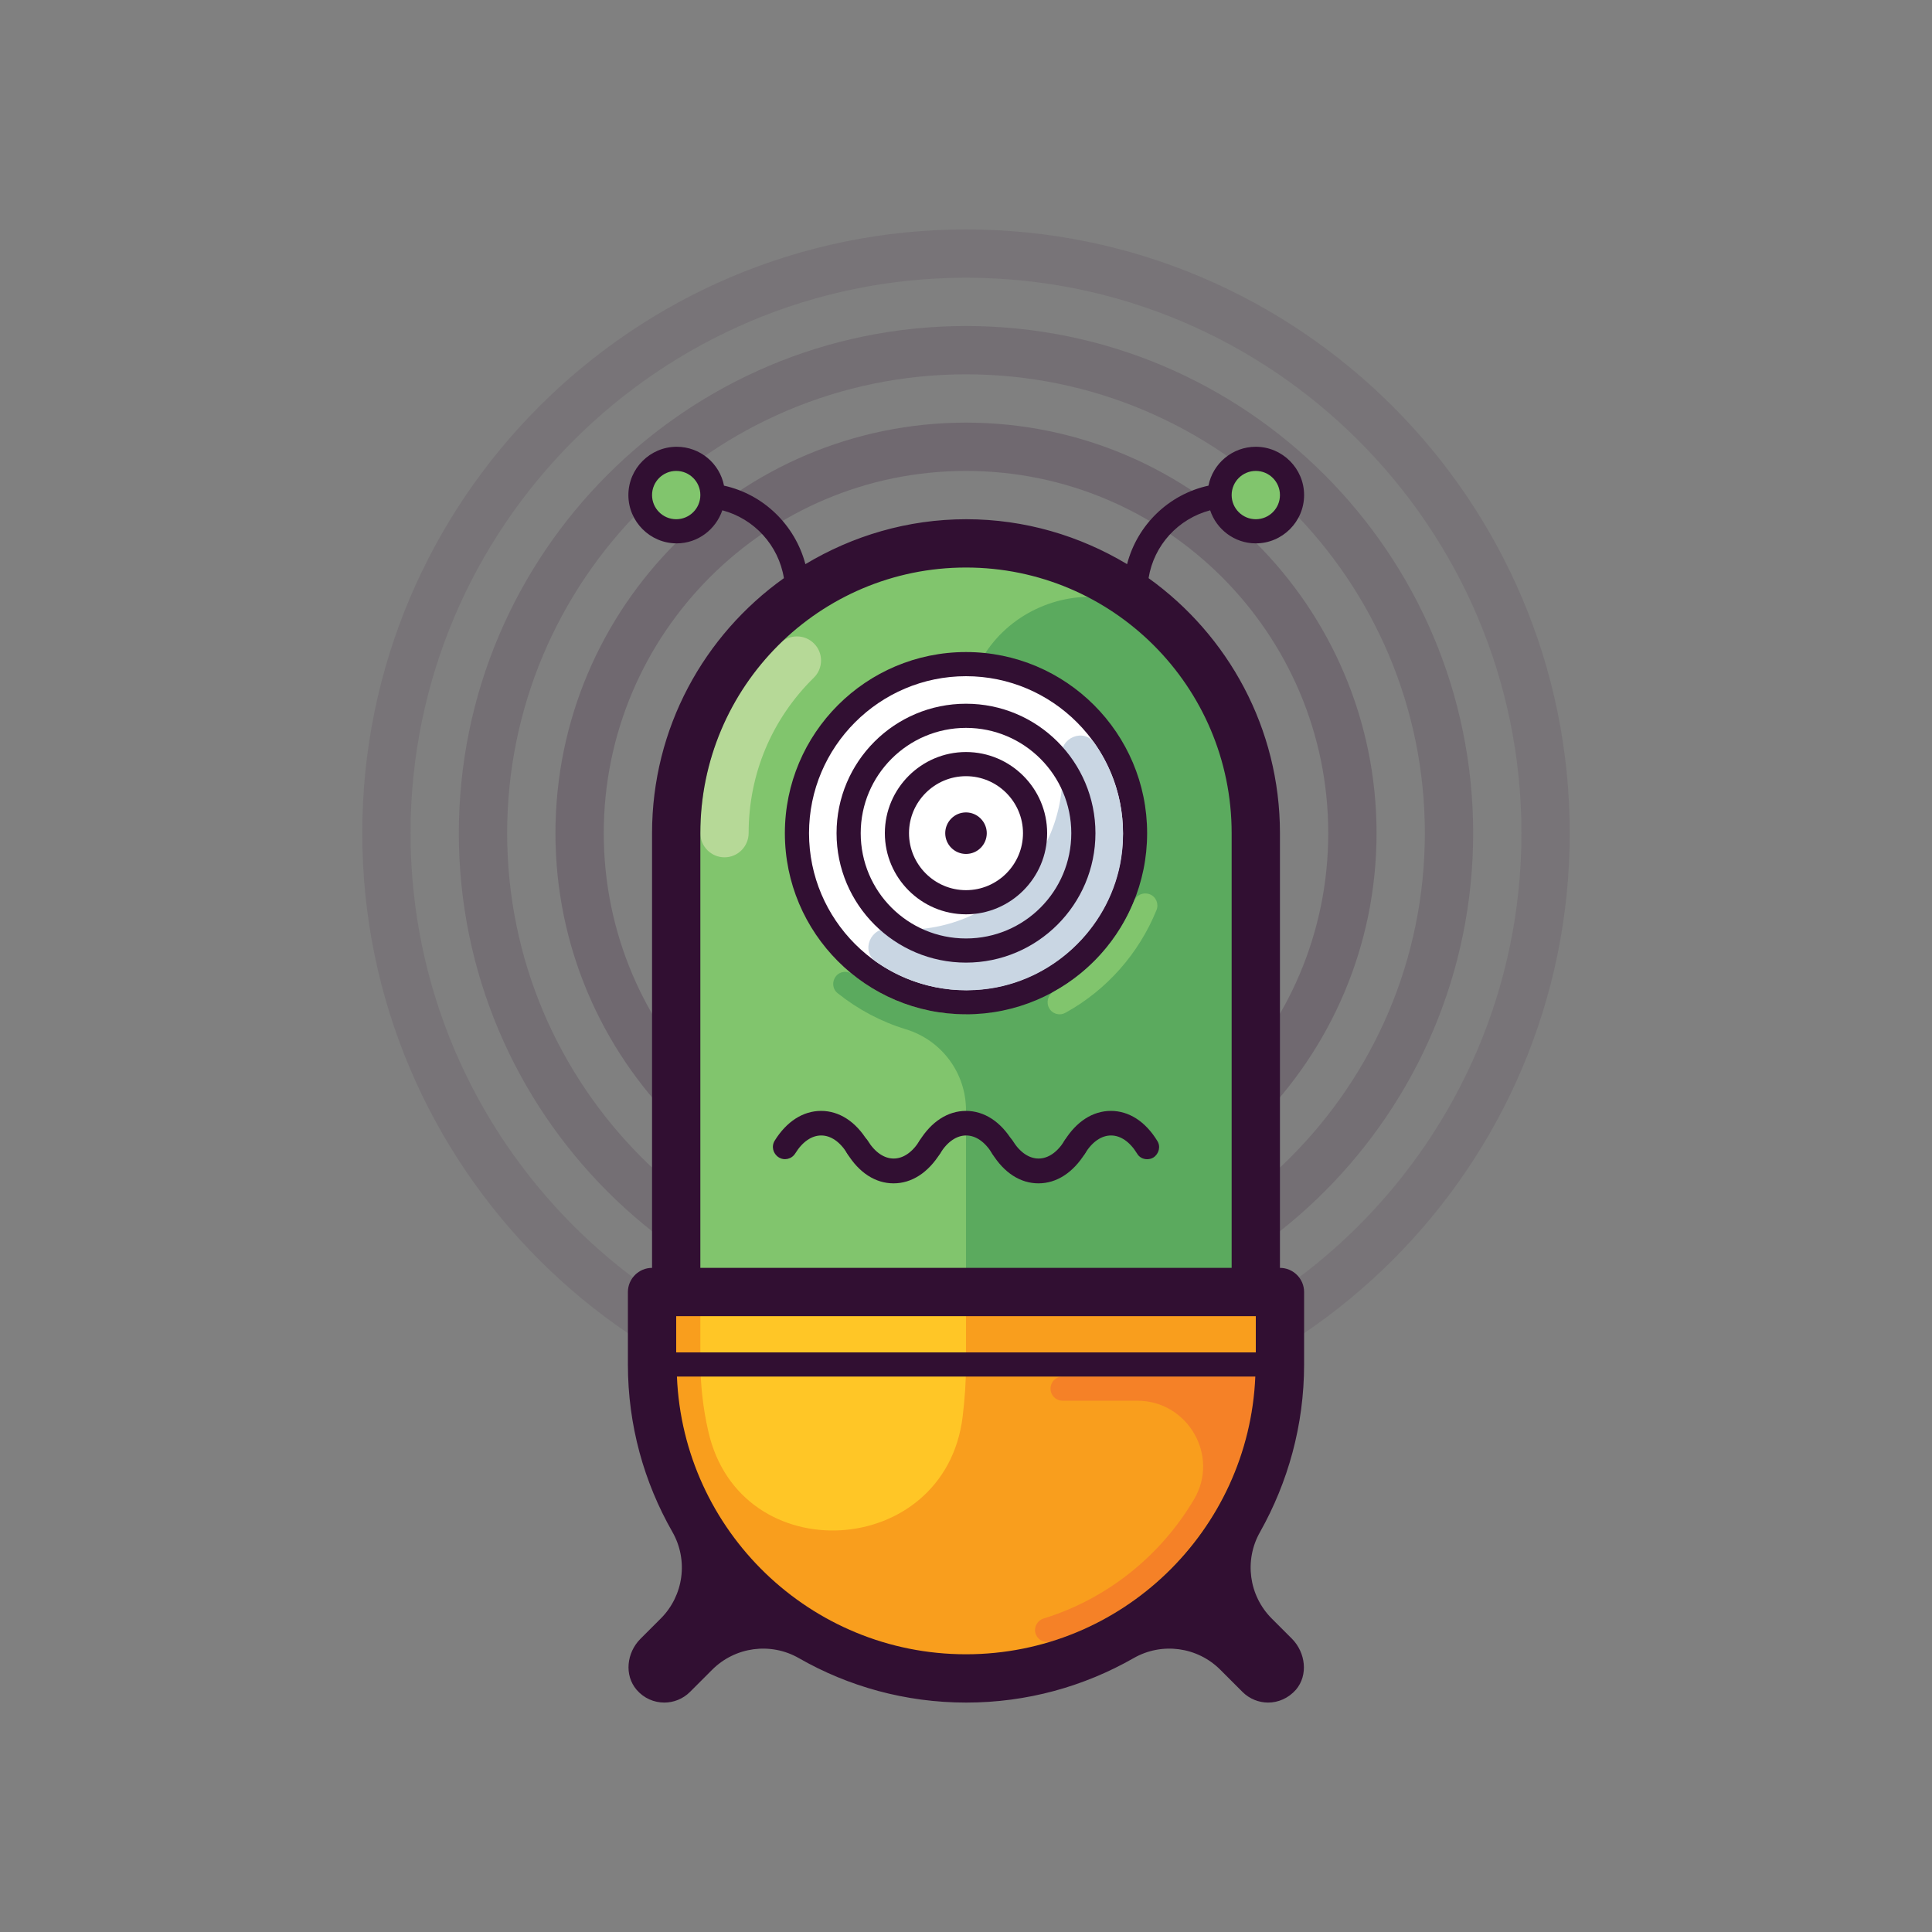 <?xml version="1.0" encoding="utf-8"?>
<!-- Generator: Adobe Illustrator 23.0.4, SVG Export Plug-In . SVG Version: 6.00 Build 0)  -->
<svg version="1.1" id="Layer_1" xmlns="http://www.w3.org/2000/svg" xmlns:xlink="http://www.w3.org/1999/xlink" x="0px" y="0px"
	 viewBox="0 0 80 80" style="enable-background:new 0 0 80 80;" xml:space="preserve">
<rect x="0" y="0" width="80" height="80" fill="#808080" stroke="none"/>
<style type="text/css">
	.st0{fill:#81C56D;}
	.st1{fill:#5BAA5E;}
	.st2{fill:#B6D997;}
	.st3{fill:#FFFFFF;}
	.st4{fill:#310F32;}
	.st5{fill:#C9D6E3;}
	.st6{fill:#FFC626;}
	.st7{fill:#F99E1D;}
	.st8{fill:#F58127;}
	.st9{fill:#301330;}
	.st10{fill:#EA5535;}
	.st11{fill:#EF4F24;}
	.st12{fill:#F16333;}
	.st13{fill:#DF3426;}
	.st14{fill:#F6946C;}
	.st15{fill:#D6E1EC;}
	.st16{opacity:0.8;}
	.st17{fill:#B9CCDC;}
	.st18{fill:#310E31;}
	.st19{fill:#EA5435;}
	.st20{fill:#FEDD3F;}
	.st21{fill:#EAC01E;}
	.st22{fill:#7FC042;}
	.st23{fill:#65A944;}
	.st24{fill:#0CBEF0;}
	.st25{fill:#6F7BBC;}
	.st26{fill:#0097D5;}
	.st27{fill:#FDB515;}
	.st28{fill:#5365AF;}
	.st29{fill:#1F90CF;}
	.st30{fill:#F99F1B;}
	.st31{opacity:0.7;}
	.st32{fill:#FFF5CA;}
	.st33{opacity:0.6;}
	.st34{fill:#FBDAE8;}
	.st35{fill:#D5E4EF;}
	.st36{opacity:0.4;}
	.st37{fill:#B1DEF5;}
	.st38{opacity:0.5;}
	.st39{fill:#FCE6A0;}
	.st40{fill:#FDF4D2;}
	.st41{fill:#FDD457;}
	.st42{fill:#FFDA85;}
	.st43{fill:#F36F34;}
	.st44{fill:#FFFFFF;stroke:#310F32;stroke-linecap:round;stroke-linejoin:round;stroke-miterlimit:10;}
	.st45{fill:none;stroke:#310F32;stroke-linecap:round;stroke-linejoin:round;stroke-miterlimit:10;}
	.st46{fill:#EE3B24;}
	.st47{fill:#301431;}
	.st48{fill:#71AC43;}
	.st49{fill:#C1DC83;}
	.st50{opacity:0.2;}
	.st51{opacity:0.1;}
	.st52{opacity:0.15;}
	.st53{fill:#5EC1EE;}
	.st54{fill:#239FCB;}
	.st55{fill:#92D1F1;}
	.st56{fill:#B2DCF5;}
	.st57{fill:#FFDF98;}
	.st58{fill:#406DB5;}
	.st59{fill:#FCDE60;}
	.st60{fill:#DEF1FB;}
	.st61{fill:#82CBF0;}
	.st62{fill:#6681C0;}
	.st63{fill:#FBEBAA;}
	.st64{fill:#8799CE;}
	.st65{fill:#98A7D5;}
	.st66{fill:#ACD6F2;}
	.st67{fill:#CCE4F7;}
	.st68{fill:#8BC9EE;}
	.st69{fill:#ADBBC3;}
	.st70{fill:#7E8C9B;}
	.st71{fill:#3B8E4F;}
	.st72{fill:#F05E75;}
	.st73{fill:#FCE5D3;}
	.st74{fill:#F8C4A0;}
</style>
<g>
	<g class="st50">
		<path class="st4" d="M40,51.5c-9.37,0-17-7.63-17-17s7.63-17,17-17s17,7.63,17,17S49.37,51.5,40,51.5z M40,19.5
			c-8.27,0-15,6.73-15,15s6.73,15,15,15s15-6.73,15-15S48.27,19.5,40,19.5z"/>
	</g>
	<g class="st51">
		<path class="st4" d="M40,59.5c-13.79,0-25-11.21-25-25s11.21-25,25-25s25,11.21,25,25S53.79,59.5,40,59.5z M40,11.5
			c-12.68,0-23,10.32-23,23s10.32,23,23,23s23-10.32,23-23S52.68,11.5,40,11.5z"/>
	</g>
	<g class="st52">
		<path class="st4" d="M40,55.5c-11.58,0-21-9.42-21-21s9.42-21,21-21s21,9.42,21,21S51.58,55.5,40,55.5z M40,15.5
			c-10.48,0-19,8.52-19,19s8.52,19,19,19s19-8.52,19-19S50.48,15.5,40,15.5z"/>
	</g>
	<g>
		<g>
			<path class="st0" d="M40,68.5L40,68.5c-6.63,0-12-5.37-12-12v-22c0-6.63,5.37-12,12-12h0c6.63,0,12,5.37,12,12v22
				C52,63.13,46.63,68.5,40,68.5z"/>
		</g>
		<g>
			<path class="st1" d="M48.79,26.33C45.65,22.96,40,25.21,40,29.81L40,42c-1.72,0-3.35-0.57-4.69-1.65
				c-0.21-0.17-0.53-0.14-0.7,0.08c-0.17,0.22-0.14,0.53,0.08,0.7c0.84,0.67,1.8,1.18,2.82,1.49c1.48,0.45,2.49,1.81,2.49,3.35V68.5
				c6.63,0,12-5.37,12-12v-22C52,31.34,50.78,28.47,48.79,26.33z"/>
		</g>
		<g>
			<g>
				<path class="st2" d="M30,35.5c-0.55,0-1-0.45-1-1c0-2.98,1.17-5.77,3.3-7.86c0.39-0.39,1.03-0.38,1.41,0.01
					c0.39,0.39,0.38,1.03-0.01,1.41c-1.74,1.71-2.7,3.99-2.7,6.43C31,35.05,30.55,35.5,30,35.5z"/>
			</g>
		</g>
		<g>
			<circle class="st3" cx="40" cy="34.5" r="7"/>
			<path class="st4" d="M40,42c-4.14,0-7.5-3.36-7.5-7.5S35.86,27,40,27s7.5,3.36,7.5,7.5S44.14,42,40,42z M40,28
				c-3.58,0-6.5,2.92-6.5,6.5S36.42,41,40,41s6.5-2.92,6.5-6.5S43.58,28,40,28z"/>
		</g>
		<g>
			<path class="st5" d="M45.32,30.77c-0.45-0.64-1.44-0.22-1.36,0.56c0.2,1.88-0.42,3.83-1.86,5.27c-1.44,1.44-3.39,2.06-5.27,1.86
				c-0.78-0.08-1.2,0.91-0.56,1.36c1.31,0.92,2.98,1.38,4.75,1.11c2.75-0.42,4.99-2.65,5.41-5.41
				C46.69,33.74,46.24,32.08,45.32,30.77z"/>
		</g>
		<g>
			<g>
				<path class="st0" d="M43.88,42c-0.18,0-0.35-0.09-0.44-0.26c-0.13-0.24-0.05-0.55,0.2-0.68c1.5-0.83,2.68-2.16,3.32-3.75
					c0.1-0.26,0.39-0.38,0.65-0.28c0.26,0.1,0.38,0.4,0.28,0.65c-0.73,1.8-2.06,3.31-3.76,4.25C44.04,41.98,43.96,42,43.88,42z"/>
			</g>
		</g>
		<g>
			<path class="st4" d="M40.86,34.5c0,0.47-0.38,0.86-0.86,0.86c-0.47,0-0.86-0.38-0.86-0.86c0-0.47,0.38-0.86,0.86-0.86
				C40.47,33.64,40.86,34.03,40.86,34.5z"/>
		</g>
		<g>
			<path class="st4" d="M40,39.86c-2.95,0-5.36-2.4-5.36-5.36s2.4-5.36,5.36-5.36s5.36,2.4,5.36,5.36S42.95,39.86,40,39.86z
				 M40,30.14c-2.4,0-4.36,1.95-4.36,4.36s1.95,4.36,4.36,4.36s4.36-1.95,4.36-4.36S42.4,30.14,40,30.14z"/>
		</g>
		<g>
			<path class="st4" d="M40,37.86c-1.85,0-3.36-1.51-3.36-3.36s1.51-3.36,3.36-3.36s3.36,1.51,3.36,3.36S41.85,37.86,40,37.86z
				 M40,32.14c-1.3,0-2.36,1.06-2.36,2.36s1.06,2.36,2.36,2.36s2.36-1.06,2.36-2.36S41.3,32.14,40,32.14z"/>
		</g>
	</g>
	<g>
		<path class="st6" d="M27,53.5v3c0,7.18,5.82,13,13,13s13-5.82,13-13v-3H27z"/>
	</g>
	<g>
		<path class="st7" d="M51,53.5H40v3c0,0.71-0.05,1.43-0.14,2.17c-0.73,5.91-9.22,6.41-10.53,0.6C29.11,58.32,29,57.33,29,56.31
			V53.5h-2l0,2.63c0,7,5.38,13.02,12.37,13.35C46.84,69.84,53,63.89,53,56.5v-3H51z"/>
	</g>
	<g>
		<path class="st8" d="M53,57h-1.02c0.01-0.17,0.02-0.33,0.02-0.5c0-0.28-0.22-0.5-0.5-0.5c-0.37,0-0.65,0.41-0.41,0.8
			c-0.06,0.11-0.05,0.09-0.11,0.2L44,57c-0.28,0-0.5,0.22-0.5,0.5S43.72,58,44,58l3.09,0c2.1,0,3.42,2.29,2.35,4.09
			c-1.37,2.31-3.57,4.11-6.23,4.93c-0.26,0.08-0.41,0.36-0.33,0.62c0.07,0.22,0.26,0.35,0.48,0.35c0.05,0,0.1-0.01,0.15-0.02
			c4.52-1.38,7.8-5.37,8.39-9.98H53c0.28,0,0.5-0.22,0.5-0.5S53.28,57,53,57z"/>
	</g>
	<g>
		<path class="st4" d="M41.5,48c-0.17,0-0.33-0.08-0.42-0.24c-0.61-0.99-1.54-0.99-2.15,0c-0.15,0.24-0.46,0.31-0.69,0.16
			c-0.23-0.15-0.31-0.45-0.16-0.69C38.57,46.44,39.25,46,40,46s1.43,0.44,1.92,1.24c0.15,0.23,0.07,0.54-0.16,0.69
			C41.68,47.98,41.59,48,41.5,48z"/>
	</g>
	<g>
		<path class="st4" d="M35.5,48c-0.17,0-0.33-0.08-0.42-0.24c-0.61-0.99-1.54-0.99-2.15,0c-0.15,0.24-0.46,0.31-0.69,0.16
			c-0.23-0.15-0.31-0.45-0.16-0.69C32.57,46.44,33.25,46,34,46s1.43,0.44,1.92,1.24c0.15,0.23,0.07,0.54-0.16,0.69
			C35.68,47.98,35.59,48,35.5,48z"/>
	</g>
	<g>
		<path class="st4" d="M47.5,48c-0.17,0-0.33-0.08-0.42-0.24c-0.61-0.99-1.54-0.99-2.15,0c-0.15,0.24-0.45,0.31-0.69,0.16
			c-0.23-0.15-0.31-0.45-0.16-0.69C44.57,46.44,45.25,46,46,46s1.43,0.44,1.92,1.24c0.15,0.23,0.07,0.54-0.16,0.69
			C47.68,47.98,47.59,48,47.5,48z"/>
	</g>
	<g>
		<path class="st4" d="M43,49c-0.75,0-1.43-0.44-1.92-1.24c-0.15-0.23-0.07-0.54,0.16-0.69c0.23-0.14,0.54-0.07,0.69,0.16
			c0.61,0.99,1.54,0.99,2.15,0c0.15-0.23,0.46-0.31,0.69-0.16c0.23,0.15,0.31,0.45,0.16,0.69C44.43,48.56,43.75,49,43,49z"/>
	</g>
	<g>
		<path class="st4" d="M37,49c-0.75,0-1.43-0.44-1.92-1.24c-0.15-0.23-0.07-0.54,0.16-0.69c0.23-0.14,0.54-0.07,0.69,0.16
			c0.61,0.99,1.54,0.99,2.15,0c0.15-0.23,0.46-0.31,0.69-0.16c0.23,0.15,0.31,0.45,0.16,0.69C38.43,48.56,37.75,49,37,49z"/>
	</g>
	<g>
		<path class="st4" d="M53,52.5v-18c0-4.35-2.15-8.2-5.44-10.56c0.22-1.37,1.23-2.46,2.55-2.81c0.26,0.79,1.01,1.37,1.89,1.37
			c1.1,0,2-0.9,2-2c0-1.1-0.9-2-2-2c-0.97,0-1.78,0.69-1.96,1.61c-1.65,0.36-2.95,1.63-3.37,3.25c-1.95-1.17-4.23-1.86-6.66-1.86
			s-4.71,0.69-6.66,1.86c-0.43-1.62-1.73-2.89-3.37-3.25c-0.18-0.92-0.99-1.61-1.96-1.61c-1.1,0-2,0.9-2,2c0,1.1,0.9,2,2,2
			c0.88,0,1.62-0.58,1.89-1.37c1.32,0.35,2.33,1.45,2.55,2.81C29.15,26.3,27,30.15,27,34.5v18c-0.55,0-1,0.45-1,1v3
			c0,2.52,0.67,4.88,1.84,6.93c0.67,1.17,0.47,2.64-0.48,3.59l-0.84,0.84c-0.57,0.57-0.68,1.5-0.16,2.11
			c0.3,0.35,0.72,0.53,1.15,0.53c0.38,0,0.77-0.15,1.06-0.44l0.92-0.92c0.95-0.95,2.42-1.15,3.59-0.48
			c2.04,1.17,4.41,1.84,6.93,1.84s4.88-0.67,6.93-1.84c1.17-0.67,2.64-0.47,3.59,0.48l0.92,0.92c0.29,0.29,0.68,0.44,1.06,0.44
			c0.42,0,0.84-0.18,1.15-0.53c0.52-0.61,0.4-1.54-0.16-2.11l-0.84-0.84c-0.95-0.95-1.15-2.42-0.48-3.59
			C53.33,61.38,54,59.02,54,56.5v-3C54,52.95,53.55,52.5,53,52.5z M28,56v-1.5h24V56H28z M29,34.5c0-6.07,4.93-11,11-11
			s11,4.93,11,11v18H29V34.5z M40,68.5c-6.45,0-11.71-5.12-11.97-11.5h23.95C51.71,63.38,46.45,68.5,40,68.5z"/>
	</g>
	<g>
		<circle class="st0" cx="52" cy="20.5" r="1"/>
	</g>
	<g>
		<circle class="st0" cx="28" cy="20.5" r="1"/>
	</g>
</g>
</svg>
